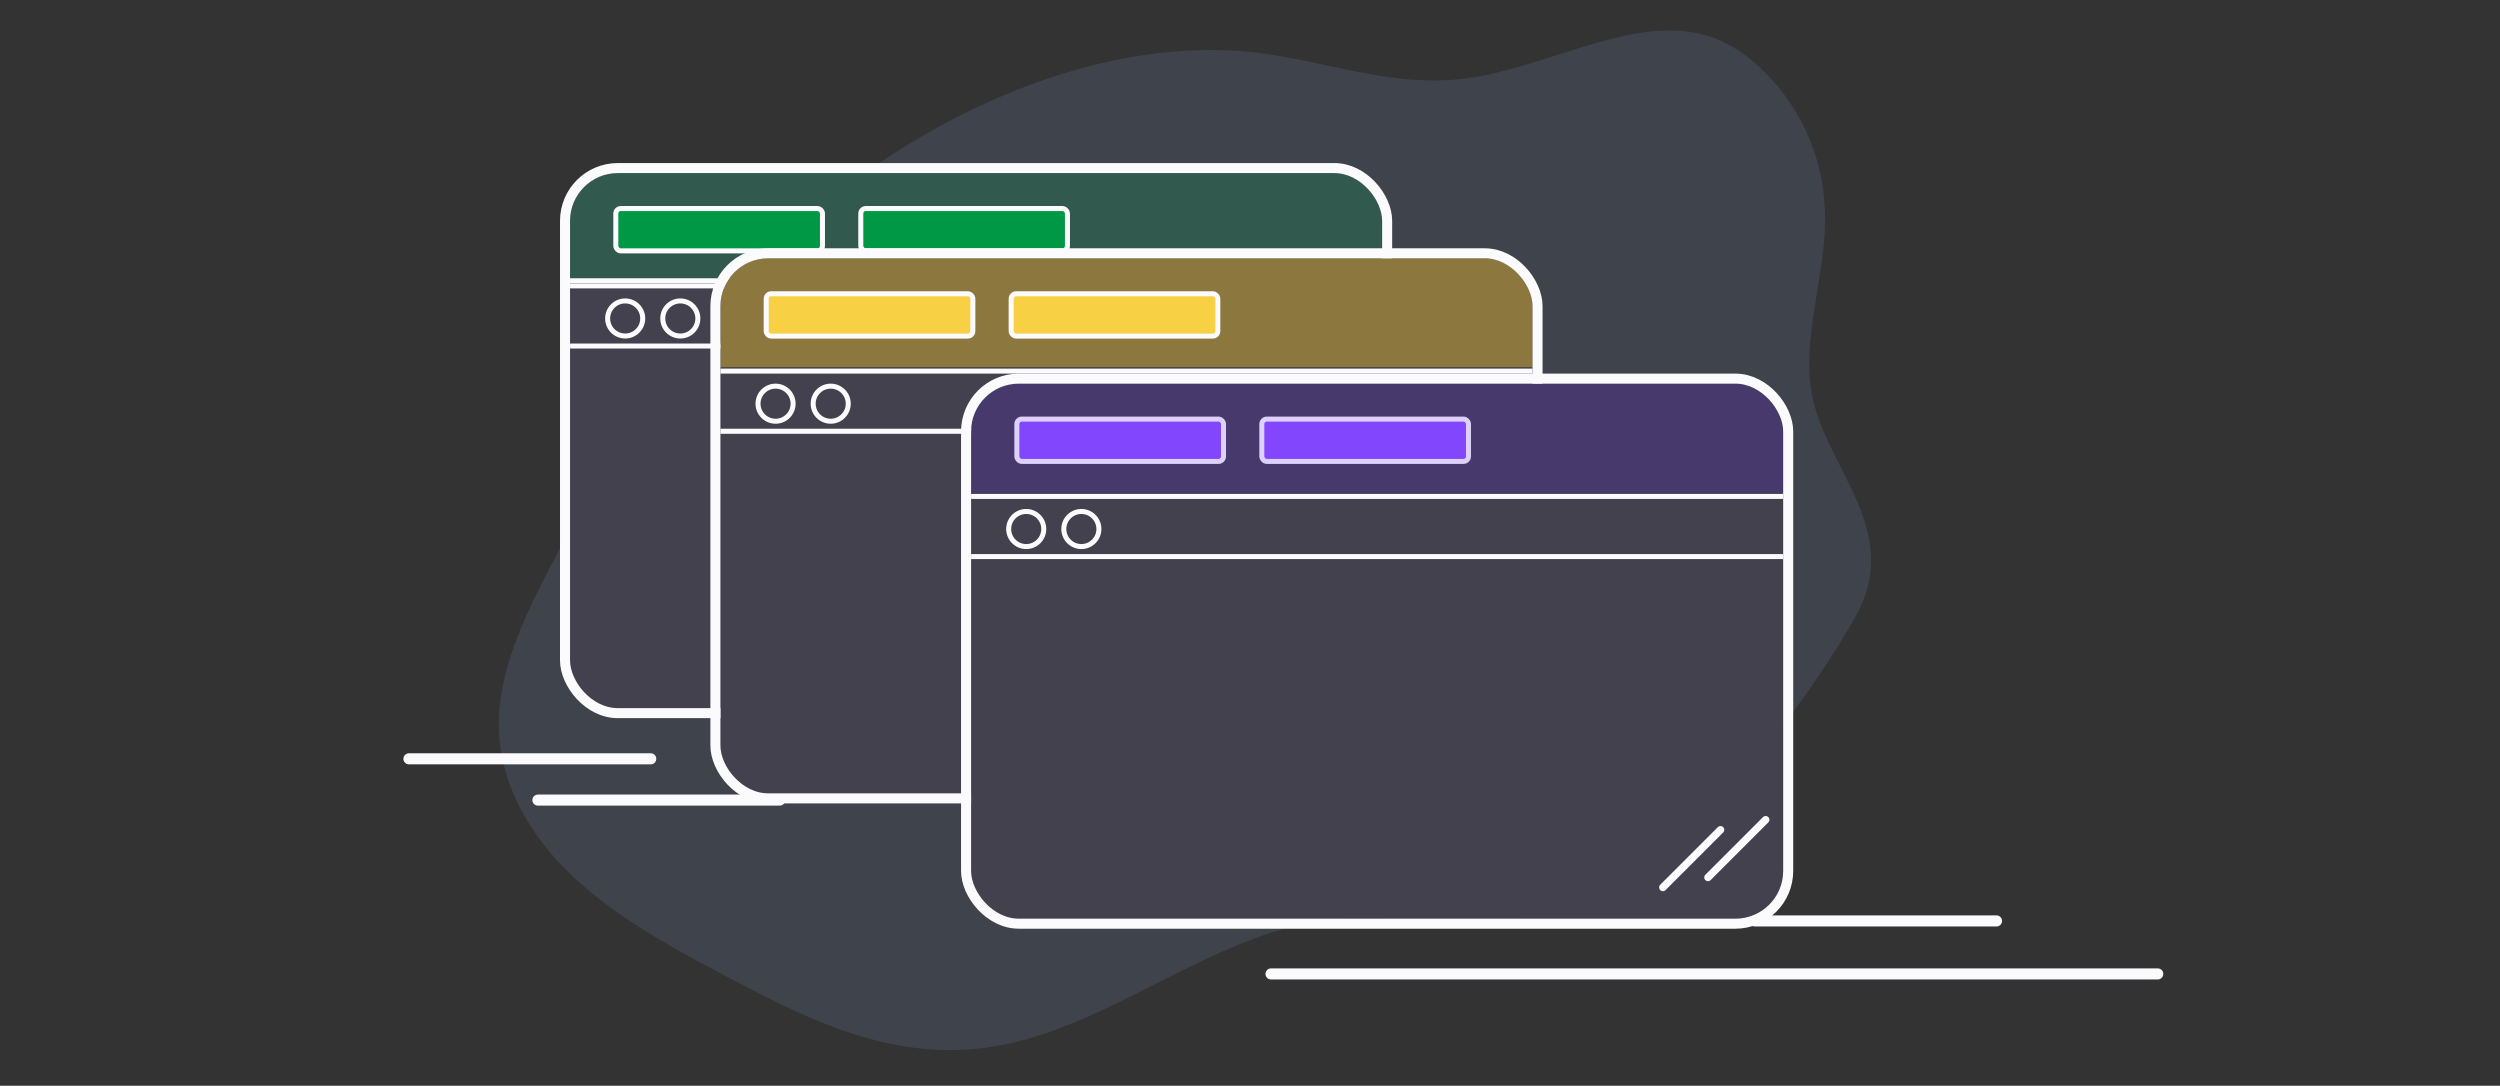 <!-- This Source Code Form is subject to the terms of the Mozilla Public
   - License, v. 2.0. If a copy of the MPL was not distributed with this
   - file, You can obtain one at http://mozilla.org/MPL/2.0/. -->
<svg width="350" height="152" fill="none" xmlns="http://www.w3.org/2000/svg"><rect width="100%" height="100%" fill="#333333" stroke="none"/><g clip-path="url(#a)"><path opacity=".12" d="M236.131 117.019c-3.755 3.501-8.225 6.403-13.095 8.502-4.871 2.1-10.025 3.345-15.099 3.65-7.476.392-14.515-1.282-22.034-.389-16.239 1.92-30.609 15.139-46.874 17.747-13.603 2.185-25.256-3.491-35.716-8.983-8.21-4.315-16.49-8.681-22.92-14.657-6.43-5.977-10.96-13.876-10.516-22.767.354-7.326 3.977-14.783 7.793-21.961 9.394-17.652 20.733-35.366 37.515-49.364 16.782-13.998 39.973-23.77 60.416-21.46 9.955 1.122 19.101 4.995 29.589 3.649 11.004-1.411 22.594-8.49 32.599-6.3 3.694.807 6.626 2.834 9.025 5.163 5.74 5.628 8.789 13.053 8.7 21.186-.117 8.268-3.492 17.077-1.7 24.899 2.316 10.124 12.539 18.643 5.968 30.378-5.287 9.432-15.242 22.777-23.651 30.707Z" fill="#97BDFC"/><path d="M245.658 128.93h33.857M177.943 136.35h124.144M57.248 106.234h33.858M75.305 112.013h33.858" stroke="#FBFBFE" stroke-width="1.548" stroke-linecap="round" stroke-linejoin="round"/><g clip-path="url(#b)"><rect x="79.805" y="24.233" width="113.695" height="74.905" rx="6.688" fill="#42414D"/><path stroke="#FBFBFE" stroke-width=".702" d="M79.454 40.024h119.31v8.422H79.454z"/><path fill="#00A84C" fill-opacity=".24" stroke="#FBFBFE" stroke-width=".702" d="M79.392 39.307h119.255V23.232H79.392z"/><rect x="86.214" y="29.195" width="28.931" height="5.926" rx=".697" fill="#009844" stroke="#FBFBFE" stroke-width=".702"/><rect x="120.511" y="29.195" width="28.931" height="5.926" rx=".697" fill="#009844" stroke="#FBFBFE" stroke-width=".702"/><circle cx="87.525" cy="44.586" r="2.456" stroke="#FBFBFE" stroke-width=".702"/><circle cx="95.245" cy="44.586" r="2.456" stroke="#FBFBFE" stroke-width=".702"/><path d="m184.728 86.695-8.071 8.071M191.044 85.291l-8.071 8.071" stroke="#FBFBFE" stroke-width="1.053" stroke-linecap="round" stroke-linejoin="round"/></g><rect x="79.103" y="23.531" width="115.099" height="76.309" rx="7.39" stroke="#FBFBFE" stroke-width="1.404"/><g clip-path="url(#c)"><rect x="100.859" y="36.164" width="113.695" height="74.905" rx="6.688" fill="#42414D"/><path stroke="#FBFBFE" stroke-width=".702" d="M100.508 51.955h119.31v8.422h-119.31z"/><path fill="#FBCB28" fill-opacity=".4" d="M100.012 51.402h119.956V34.625H100.012z"/><rect x="107.268" y="41.126" width="28.931" height="5.926" rx=".697" fill="#F8D044" stroke="#FBFBFE" stroke-width=".702"/><rect x="141.564" y="41.126" width="28.931" height="5.926" rx=".697" fill="#F8D044" stroke="#FBFBFE" stroke-width=".702"/><circle cx="108.579" cy="56.517" r="2.456" stroke="#FBFBFE" stroke-width=".702"/><circle cx="116.299" cy="56.517" r="2.456" stroke="#FBFBFE" stroke-width=".702"/><path d="m205.781 98.626-8.071 8.071M212.098 97.223l-8.071 8.071" stroke="#FBFBFE" stroke-width="1.053" stroke-linecap="round" stroke-linejoin="round"/></g><rect x="100.157" y="35.462" width="115.099" height="76.309" rx="7.39" stroke="#FBFBFE" stroke-width="1.404"/><g clip-path="url(#d)"><rect x="135.951" y="53.709" width="113.695" height="74.905" rx="6.688" fill="#42414D"/><rect x="142.36" y="58.671" width="28.931" height="5.926" rx=".697" fill="#8A52FF" stroke="#FBFBFE" stroke-width=".702"/><rect x="176.656" y="58.671" width="28.931" height="5.926" rx=".697" fill="#8A52FF" stroke="#FBFBFE" stroke-width=".702"/><path stroke="#FBFBFE" stroke-width=".702" d="M135.6 69.5h119.31v8.422H135.6z"/><path d="M135.244 69.017h119.957v-6.71c0-5.56-4.507-10.067-10.067-10.067H145.31c-5.559 0-10.066 4.507-10.066 10.067v6.71Z" fill="#5F17F3" fill-opacity=".19"/><circle cx="143.671" cy="74.062" r="2.456" stroke="#FBFBFE" stroke-width=".702"/><circle cx="151.391" cy="74.062" r="2.456" stroke="#FBFBFE" stroke-width=".702"/><path d="m240.873 116.172-8.071 8.071M247.189 114.768l-8.071 8.071" stroke="#FBFBFE" stroke-width="1.053" stroke-linecap="round" stroke-linejoin="round"/></g><rect x="135.249" y="53.008" width="115.099" height="76.309" rx="7.39" stroke="#FBFBFE" stroke-width="1.404"/></g><defs><clipPath id="a"><path fill="#fff" d="M0 0h350v152H0z"/></clipPath><clipPath id="b"><rect x="79.805" y="24.233" width="113.695" height="74.905" rx="6.688" fill="#fff"/></clipPath><clipPath id="c"><rect x="100.859" y="36.164" width="113.695" height="74.905" rx="6.688" fill="#fff"/></clipPath><clipPath id="d"><rect x="135.951" y="53.709" width="113.695" height="74.905" rx="6.688" fill="#fff"/></clipPath></defs></svg>
